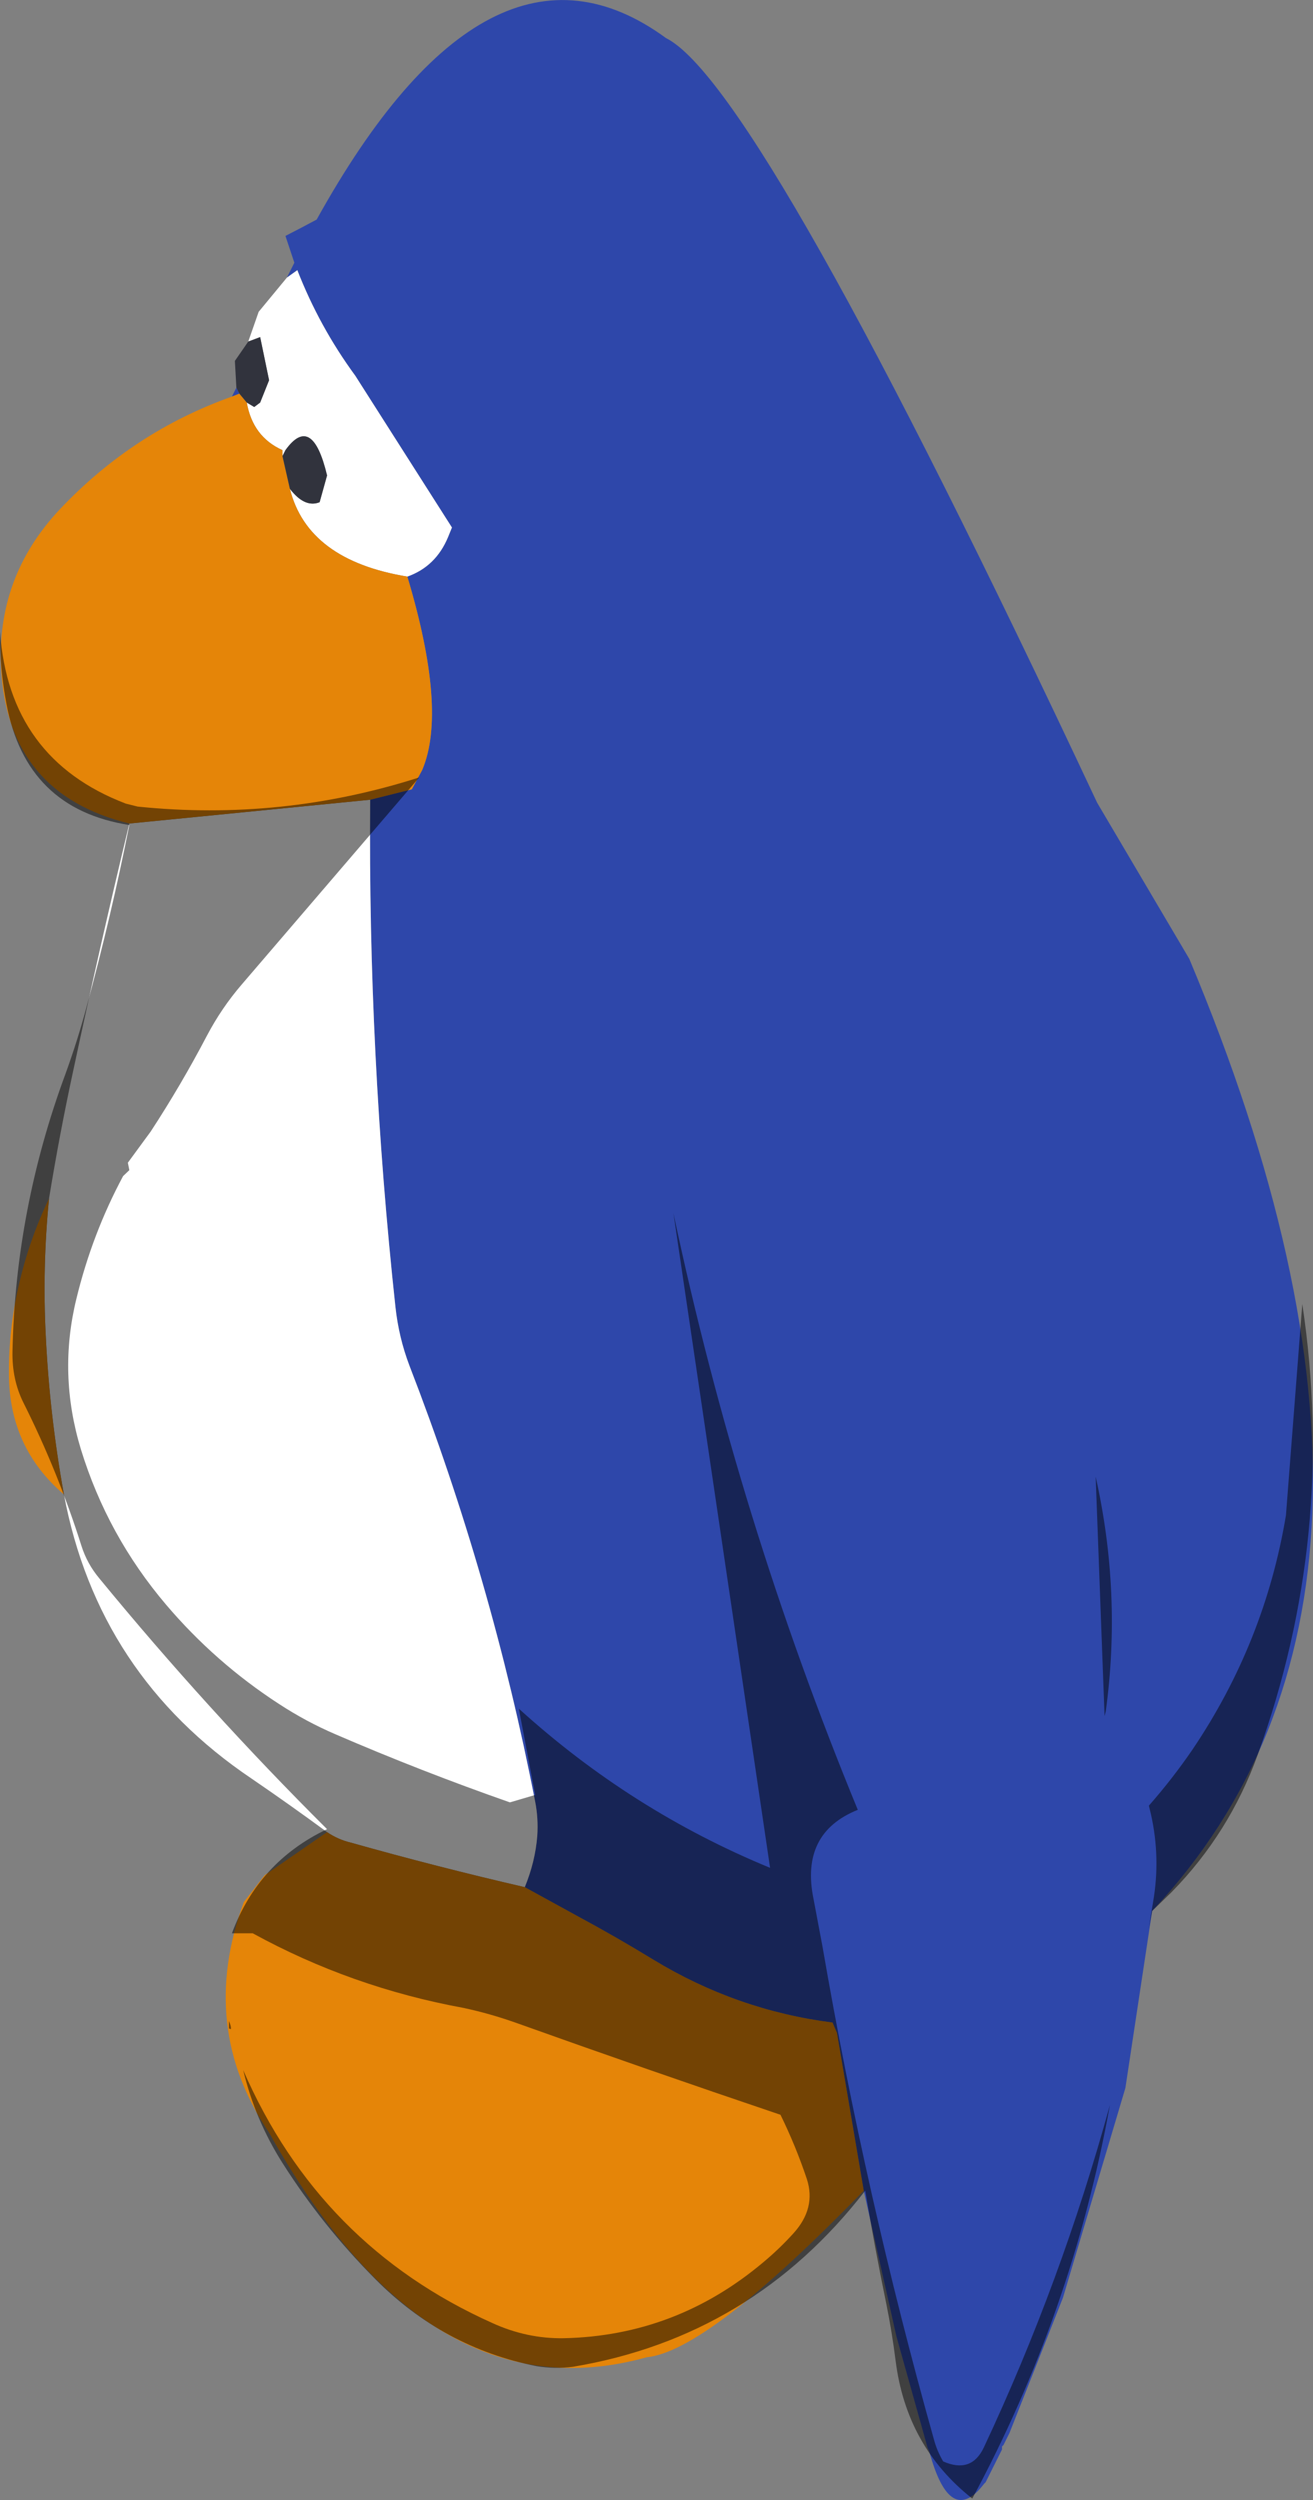 <?xml version="1.0" encoding="UTF-8" standalone="no"?>
<svg xmlns:ffdec="https://www.free-decompiler.com/flash" xmlns:xlink="http://www.w3.org/1999/xlink" ffdec:objectType="shape" height="420.15px" width="220.8px" xmlns="http://www.w3.org/2000/svg">
  <rect width="100%" height="100%" fill="#808080" stroke="none"/>
  <g transform="matrix(1.0, 0.0, 0.0, 1.0, 111.25, 159.65)">
    <path d="M-63.0 -113.0 L-61.75 -115.5 -63.25 -120.0 Q-60.6 -121.35 -58.0 -122.75 -29.0 -175.0 0.75 -153.25 16.65 -145.3 73.25 -24.75 L88.75 1.5 Q133.25 107.5 82.5 161.5 L78.0 191.25 67.5 226.5 58.5 249.25 57.5 251.25 57.25 251.5 57.25 252.0 54.5 257.5 54.25 257.75 Q48.5 265.25 45.0 252.25 L44.75 251.75 39.5 233.0 34.0 208.5 29.5 182.0 28.75 180.25 Q12.65 178.2 -1.35 169.7 -7.65 165.85 -14.25 162.3 L-23.0 157.5 Q-21.25 153.25 -20.9 148.9 -20.7 145.95 -21.25 143.15 -28.55 105.6 -42.4 69.85 -44.2 65.1 -44.75 60.0 -49.35 17.5 -49.0 -25.25 L-42.0 -27.0 -40.25 -30.25 Q-36.0 -40.25 -42.75 -62.75 -37.95 -64.45 -35.9 -69.4 L-35.25 -71.0 -51.5 -96.5 Q-57.55 -104.75 -61.25 -114.25 L-63.0 -113.0 M-72.25 -93.0 L-71.5 -94.5 -71.0 -93.5 -72.25 -93.0" fill="#2e47aa" fill-rule="evenodd" stroke="none"/>
    <path d="M-56.25 148.25 Q-62.5 143.65 -68.95 139.25 -94.8 121.85 -100.5 91.5 -102.9 78.25 -103.55 64.9 -104.15 53.35 -103.0 41.75 -101.25 31.0 -98.95 20.35 -94.5 -0.5 -89.5 -21.25 L-49.0 -25.25 Q-49.35 17.5 -44.75 60.0 -44.2 65.1 -42.4 69.85 -28.55 105.6 -21.25 143.15 -20.7 145.95 -20.9 148.9 -21.25 153.25 -23.0 157.5 -37.75 154.1 -52.3 150.0 -54.4 149.5 -56.25 148.25 M-69.5 -102.25 L-67.75 -107.25 -63.0 -113.0 -61.25 -114.25 Q-57.55 -104.75 -51.5 -96.5 L-35.25 -71.0 -35.9 -69.4 Q-37.95 -64.45 -42.75 -62.75 -59.5 -65.5 -62.5 -77.5 -60.0 -74.25 -57.5 -75.25 L-56.25 -79.75 Q-58.75 -90.25 -63.25 -84.0 L-63.75 -83.0 -63.75 -84.0 Q-68.75 -86.25 -69.75 -92.0 L-68.5 -91.25 -67.5 -92.0 -66.0 -95.75 -67.5 -103.0 -69.5 -102.25" fill="#ffffff" fill-rule="evenodd" stroke="none"/>
    <path d="M34.0 208.5 Q7.75 235.5 -2.5 236.5 -39.25 246.75 -66.0 198.75 -78.0 181.0 -70.25 160.0 L-66.75 155.5 -56.25 148.25 Q-54.4 149.5 -52.3 150.0 -37.75 154.1 -23.0 157.5 L-14.25 162.3 Q-7.65 165.85 -1.35 169.7 12.65 178.2 28.75 180.25 L29.5 182.0 34.0 208.5 M-100.5 91.5 Q-109.7 83.65 -109.75 71.3 -109.8 63.75 -108.1 56.4 -106.4 48.85 -103.0 41.75 -104.15 53.35 -103.55 64.9 -102.9 78.25 -100.5 91.5 M-89.5 -21.25 Q-109.75 -26.2 -111.05 -46.95 -112.0 -62.6 -101.15 -74.1 -88.85 -87.1 -72.25 -93.0 L-71.0 -93.5 -69.75 -92.0 Q-68.75 -86.25 -63.75 -84.0 L-63.75 -83.0 -62.5 -77.5 Q-59.5 -65.5 -42.75 -62.75 -36.0 -40.25 -40.25 -30.25 L-42.0 -27.0 -49.0 -25.25 -89.5 -21.25" fill="#e58508" fill-rule="evenodd" stroke="none"/>
    <path d="M-71.5 -94.5 L-71.75 -99.0 -69.5 -102.25 -67.5 -103.0 -66.0 -95.75 -67.5 -92.0 -68.5 -91.25 -69.75 -92.0 -71.0 -93.5 -71.5 -94.5 M-63.75 -83.0 L-63.25 -84.0 Q-58.75 -90.25 -56.25 -79.75 L-57.5 -75.25 Q-60.0 -74.25 -62.5 -77.5 L-63.75 -83.0" fill="#31333d" fill-rule="evenodd" stroke="none"/>
    <path d="M-110.15 -41.3 Q-111.3 -47.25 -111.25 -53.5 -109.75 -32.1 -90.1 -24.6 L-88.1 -24.1 Q-63.9 -21.6 -40.75 -29.0 L-70.6 5.8 Q-74.0 9.75 -76.45 14.4 -80.8 22.7 -85.9 30.5 L-89.75 35.75 -89.5 37.0 -90.55 38.0 Q-95.75 47.7 -98.4 58.6 -101.5 71.25 -97.65 83.9 -93.2 98.4 -83.3 110.05 -75.05 119.75 -64.35 126.7 -59.75 129.7 -54.85 131.8 -40.5 138.0 -25.5 143.25 L-21.25 142.0 -24.0 127.5 Q-5.1 144.65 18.25 154.25 L2.0 44.25 Q12.9 95.7 33.0 144.5 23.3 148.4 25.55 159.45 L27.05 167.4 Q34.3 209.4 45.8 250.3 46.3 252.2 47.35 254.0 52.1 256.1 54.2 251.65 67.25 223.85 75.4 194.1 69.1 229.0 52.25 260.25 41.15 251.5 39.35 237.0 38.75 232.25 37.8 227.55 35.85 218.1 34.25 208.5 15.25 233.05 -14.9 238.1 -17.95 238.5 -21.0 238.0 -36.7 234.9 -48.15 223.35 -57.05 214.4 -63.75 203.85 -68.35 196.6 -70.35 188.25 -57.5 217.75 -28.45 230.75 -22.65 233.4 -16.45 233.3 2.45 232.9 17.15 220.5 19.85 218.25 22.2 215.65 26.0 211.45 24.45 206.6 22.6 201.05 20.0 195.75 -2.5 188.15 -24.6 180.25 -28.85 178.75 -33.25 177.8 -52.15 174.35 -68.75 165.25 L-72.25 165.25 Q-67.8 153.25 -56.25 147.75 -76.4 127.7 -94.55 105.6 -96.6 103.15 -97.55 100.15 -101.5 87.65 -107.3 76.1 -109.25 72.2 -109.15 67.45 -108.65 43.55 -100.25 20.85 -98.2 15.2 -96.7 9.6 -92.55 -5.65 -89.5 -21.0 -106.85 -23.7 -110.15 -41.3 M-72.4 181.35 L-72.75 181.25 -72.75 180.0 Q-72.4 180.75 -72.4 181.35 M107.75 59.5 Q113.6 98.45 100.25 135.25 95.5 148.4 85.8 158.3 L82.5 161.5 81.9 164.55 82.65 160.05 Q83.95 152.6 82.3 145.25 L81.95 143.8 Q85.95 139.25 89.3 134.35 101.45 116.35 105.0 95.0 L107.75 59.5 M74.5 128.75 L73.0 88.5 Q77.4 108.15 74.7 127.95 L74.5 128.75" fill="#000000" fill-opacity="0.498" fill-rule="evenodd" stroke="none"/>
  </g>
</svg>
